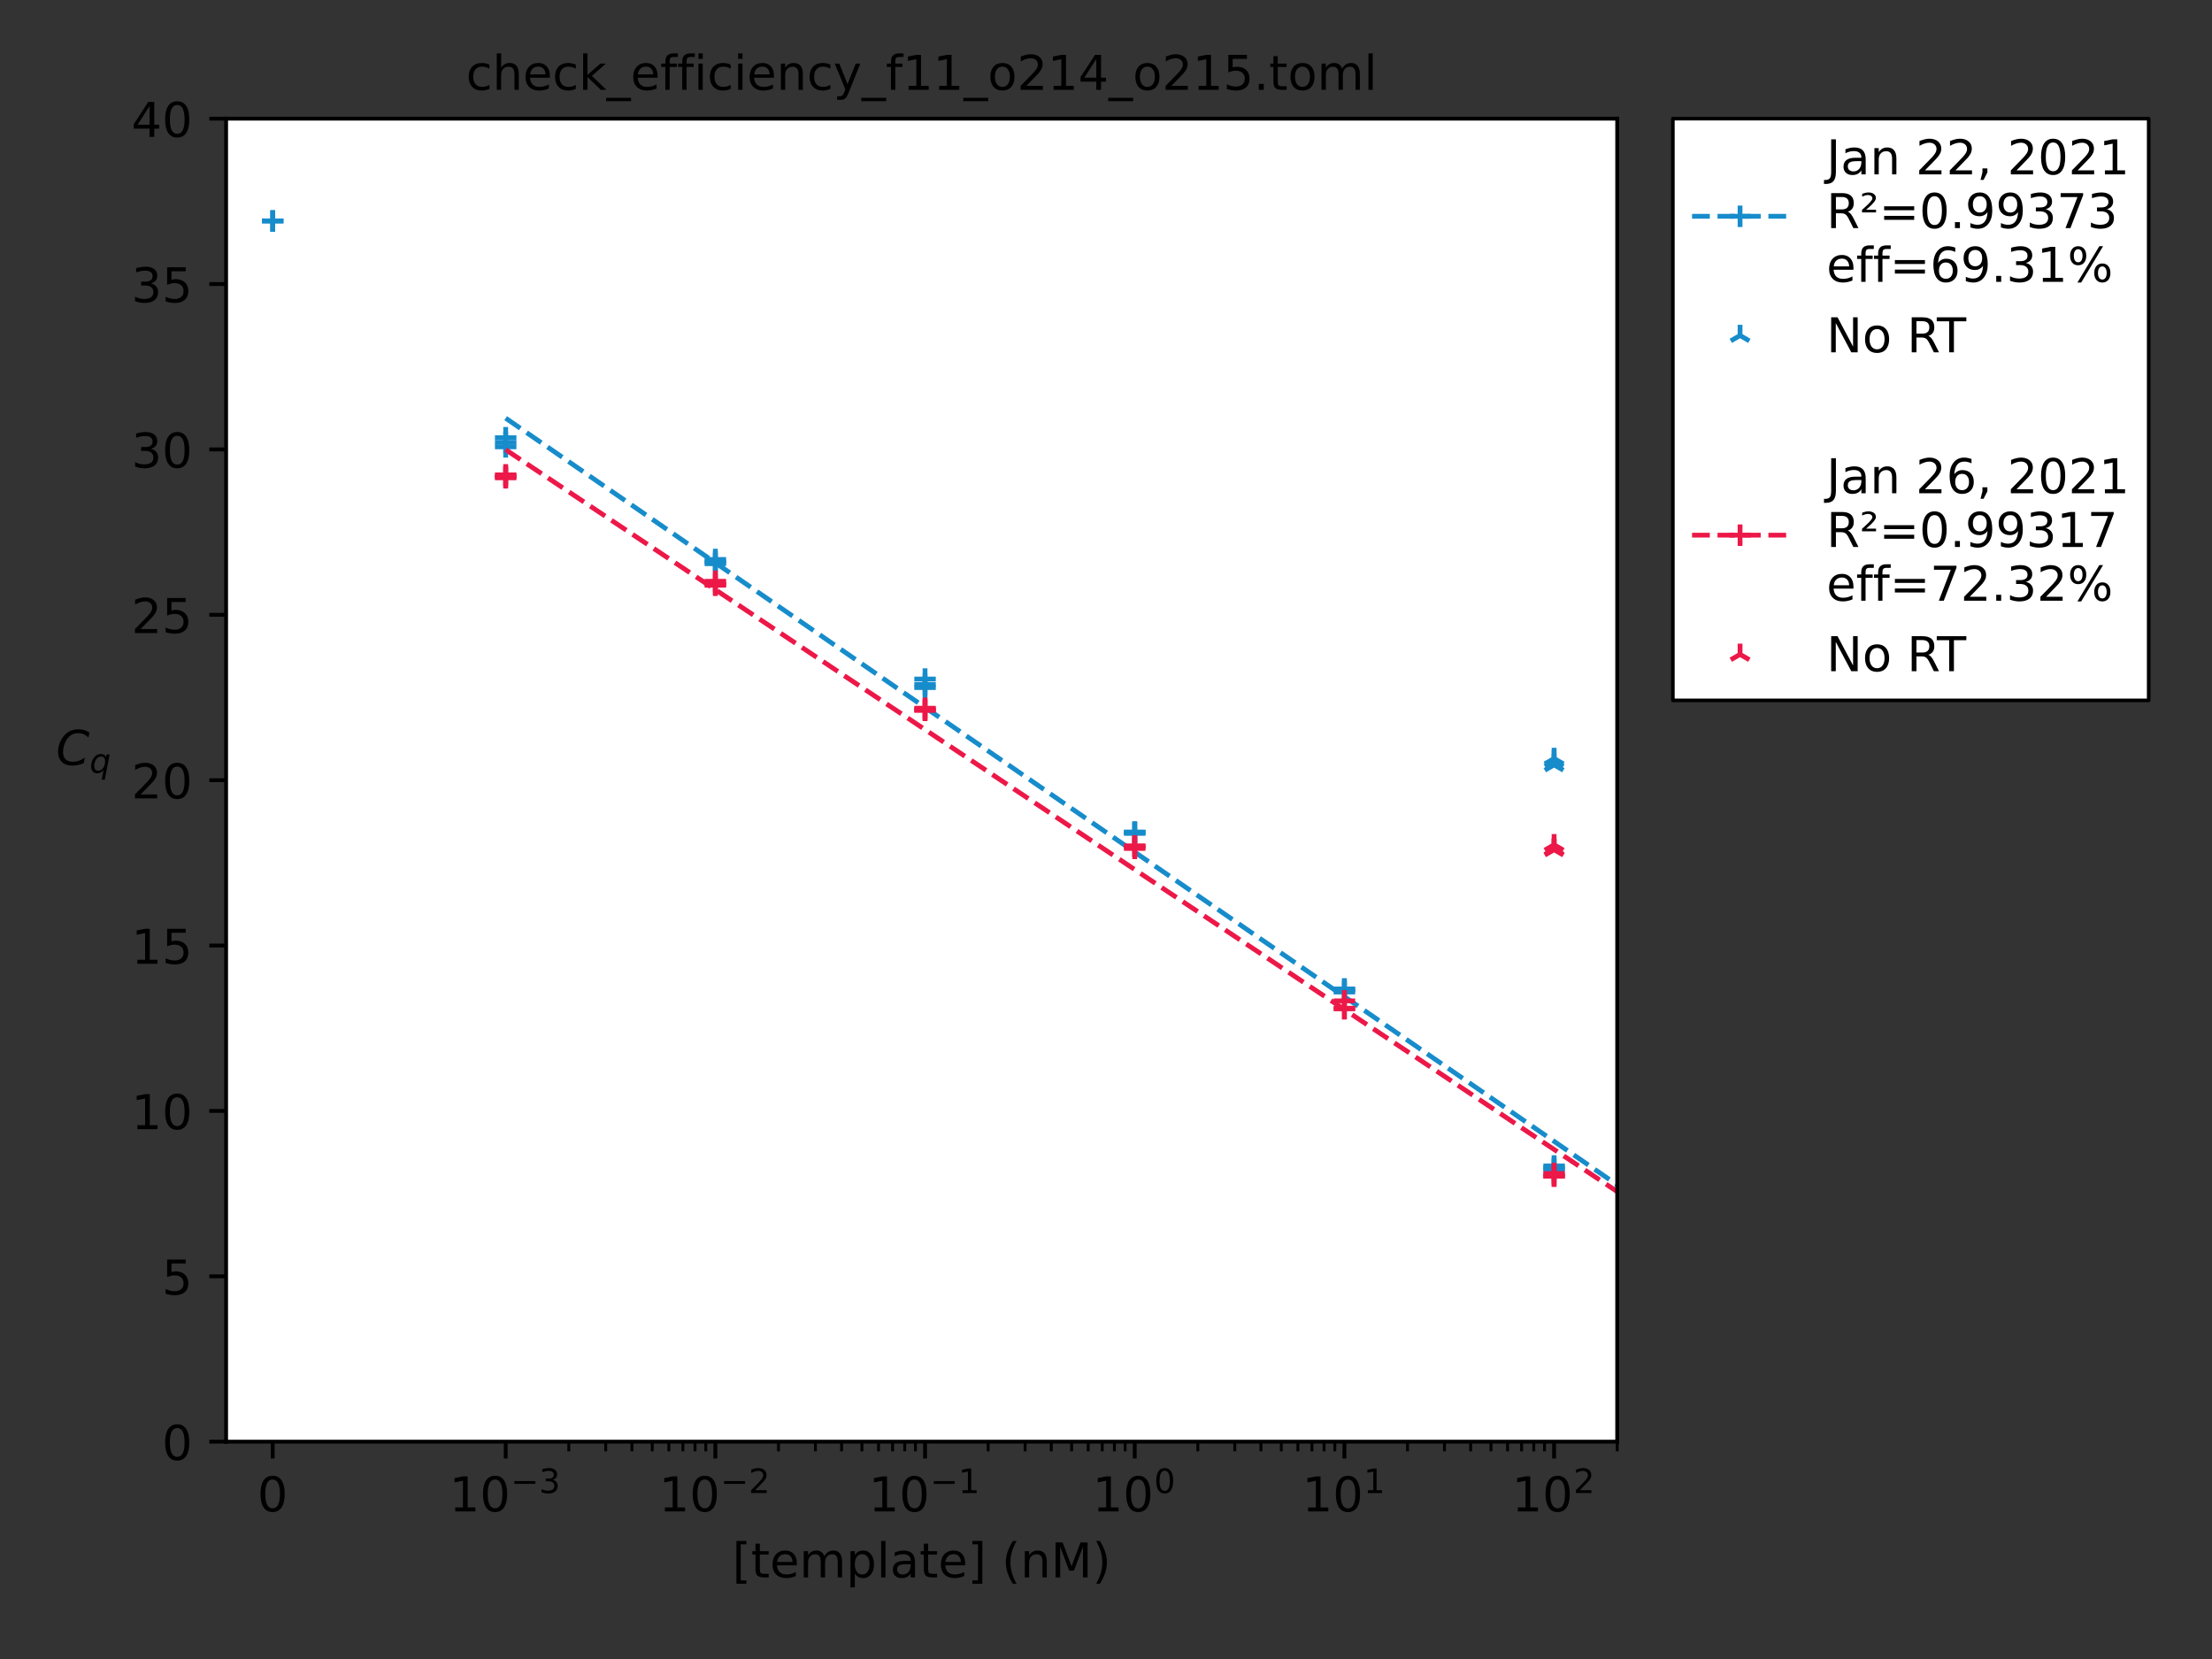 <?xml version="1.0" encoding="utf-8" standalone="no"?>
<!DOCTYPE svg PUBLIC "-//W3C//DTD SVG 1.1//EN"
  "http://www.w3.org/Graphics/SVG/1.1/DTD/svg11.dtd">
<!-- Created with matplotlib (https://matplotlib.org/) -->
<svg height="345.6pt" version="1.1" viewBox="0 0 460.8 345.6" width="460.8pt" xmlns="http://www.w3.org/2000/svg" xmlns:xlink="http://www.w3.org/1999/xlink">
 <rect x="0" y="0" width="460.8" height="345.6" fill="#333333" stroke="none"/>
 <defs>
  <style type="text/css">*{stroke-linecap:butt;stroke-linejoin:round;}</style>
 </defs>
 <g id="figure_1">
  <g id="patch_1">
   <path d="M 0 345.6 
L 460.8 345.6 
L 460.8 0 
L 0 0 
z
" style="fill:none;"/>
  </g>
  <g id="axes_1">
   <g id="patch_2">
    <path d="M 47.102 300.328 
L 336.895 300.328 
L 336.895 24.72 
L 47.102 24.72 
z
" style="fill:#ffffff;"/>
   </g>
   <g id="matplotlib.axis_1">
    <g id="xtick_1">
     <g id="line2d_1">
      <defs>
       <path d="M 0 0 
L 0 3.5 
" id="m8300e26e68" style="stroke:#000000;stroke-width:0.8;"/>
      </defs>
      <g>
       <use style="stroke:#000000;stroke-width:0.8;" x="56.809" xlink:href="#m8300e26e68" y="300.328"/>
      </g>
     </g>
     <g id="text_1">
      <!-- $\mathdefault{0}$ -->
      <g transform="translate(53.609 314.926)scale(0.1 -0.1)">
       <defs>
        <path d="M 31.781 66.406 
Q 24.172 66.406 20.328 58.906 
Q 16.5 51.422 16.5 36.375 
Q 16.5 21.391 20.328 13.891 
Q 24.172 6.391 31.781 6.391 
Q 39.453 6.391 43.281 13.891 
Q 47.125 21.391 47.125 36.375 
Q 47.125 51.422 43.281 58.906 
Q 39.453 66.406 31.781 66.406 
z
M 31.781 74.219 
Q 44.047 74.219 50.516 64.516 
Q 56.984 54.828 56.984 36.375 
Q 56.984 17.969 50.516 8.266 
Q 44.047 -1.422 31.781 -1.422 
Q 19.531 -1.422 13.062 8.266 
Q 6.594 17.969 6.594 36.375 
Q 6.594 54.828 13.062 64.516 
Q 19.531 74.219 31.781 74.219 
z
" id="DejaVuSans-48"/>
       </defs>
       <use transform="translate(0 0.781)" xlink:href="#DejaVuSans-48"/>
      </g>
     </g>
    </g>
    <g id="xtick_2">
     <g id="line2d_2">
      <g>
       <use style="stroke:#000000;stroke-width:0.8;" x="105.343" xlink:href="#m8300e26e68" y="300.328"/>
      </g>
     </g>
     <g id="text_2">
      <!-- $\mathdefault{10^{-3}}$ -->
      <g transform="translate(93.593 314.926)scale(0.1 -0.1)">
       <defs>
        <path d="M 12.406 8.297 
L 28.516 8.297 
L 28.516 63.922 
L 10.984 60.406 
L 10.984 69.391 
L 28.422 72.906 
L 38.281 72.906 
L 38.281 8.297 
L 54.391 8.297 
L 54.391 0 
L 12.406 0 
z
" id="DejaVuSans-49"/>
        <path d="M 10.594 35.5 
L 73.188 35.5 
L 73.188 27.203 
L 10.594 27.203 
z
" id="DejaVuSans-8722"/>
        <path d="M 40.578 39.312 
Q 47.656 37.797 51.625 33 
Q 55.609 28.219 55.609 21.188 
Q 55.609 10.406 48.188 4.484 
Q 40.766 -1.422 27.094 -1.422 
Q 22.516 -1.422 17.656 -0.516 
Q 12.797 0.391 7.625 2.203 
L 7.625 11.719 
Q 11.719 9.328 16.594 8.109 
Q 21.484 6.891 26.812 6.891 
Q 36.078 6.891 40.938 10.547 
Q 45.797 14.203 45.797 21.188 
Q 45.797 27.641 41.281 31.266 
Q 36.766 34.906 28.719 34.906 
L 20.219 34.906 
L 20.219 43.016 
L 29.109 43.016 
Q 36.375 43.016 40.234 45.922 
Q 44.094 48.828 44.094 54.297 
Q 44.094 59.906 40.109 62.906 
Q 36.141 65.922 28.719 65.922 
Q 24.656 65.922 20.016 65.031 
Q 15.375 64.156 9.812 62.312 
L 9.812 71.094 
Q 15.438 72.656 20.344 73.438 
Q 25.25 74.219 29.594 74.219 
Q 40.828 74.219 47.359 69.109 
Q 53.906 64.016 53.906 55.328 
Q 53.906 49.266 50.438 45.094 
Q 46.969 40.922 40.578 39.312 
z
" id="DejaVuSans-51"/>
       </defs>
       <use transform="translate(0 0.766)" xlink:href="#DejaVuSans-49"/>
       <use transform="translate(63.623 0.766)" xlink:href="#DejaVuSans-48"/>
       <use transform="translate(128.203 39.047)scale(0.7)" xlink:href="#DejaVuSans-8722"/>
       <use transform="translate(186.855 39.047)scale(0.7)" xlink:href="#DejaVuSans-51"/>
      </g>
     </g>
    </g>
    <g id="xtick_3">
     <g id="line2d_3">
      <g>
       <use style="stroke:#000000;stroke-width:0.8;" x="149.023" xlink:href="#m8300e26e68" y="300.328"/>
      </g>
     </g>
     <g id="text_3">
      <!-- $\mathdefault{10^{-2}}$ -->
      <g transform="translate(137.273 314.926)scale(0.1 -0.1)">
       <defs>
        <path d="M 19.188 8.297 
L 53.609 8.297 
L 53.609 0 
L 7.328 0 
L 7.328 8.297 
Q 12.938 14.109 22.625 23.891 
Q 32.328 33.688 34.812 36.531 
Q 39.547 41.844 41.422 45.531 
Q 43.312 49.219 43.312 52.781 
Q 43.312 58.594 39.234 62.25 
Q 35.156 65.922 28.609 65.922 
Q 23.969 65.922 18.812 64.312 
Q 13.672 62.703 7.812 59.422 
L 7.812 69.391 
Q 13.766 71.781 18.938 73 
Q 24.125 74.219 28.422 74.219 
Q 39.75 74.219 46.484 68.547 
Q 53.219 62.891 53.219 53.422 
Q 53.219 48.922 51.531 44.891 
Q 49.859 40.875 45.406 35.406 
Q 44.188 33.984 37.641 27.219 
Q 31.109 20.453 19.188 8.297 
z
" id="DejaVuSans-50"/>
       </defs>
       <use transform="translate(0 0.766)" xlink:href="#DejaVuSans-49"/>
       <use transform="translate(63.623 0.766)" xlink:href="#DejaVuSans-48"/>
       <use transform="translate(128.203 39.047)scale(0.7)" xlink:href="#DejaVuSans-8722"/>
       <use transform="translate(186.855 39.047)scale(0.7)" xlink:href="#DejaVuSans-50"/>
      </g>
     </g>
    </g>
    <g id="xtick_4">
     <g id="line2d_4">
      <g>
       <use style="stroke:#000000;stroke-width:0.8;" x="192.704" xlink:href="#m8300e26e68" y="300.328"/>
      </g>
     </g>
     <g id="text_4">
      <!-- $\mathdefault{10^{-1}}$ -->
      <g transform="translate(180.954 314.926)scale(0.1 -0.1)">
       <use transform="translate(0 0.684)" xlink:href="#DejaVuSans-49"/>
       <use transform="translate(63.623 0.684)" xlink:href="#DejaVuSans-48"/>
       <use transform="translate(128.203 38.966)scale(0.7)" xlink:href="#DejaVuSans-8722"/>
       <use transform="translate(186.855 38.966)scale(0.7)" xlink:href="#DejaVuSans-49"/>
      </g>
     </g>
    </g>
    <g id="xtick_5">
     <g id="line2d_5">
      <g>
       <use style="stroke:#000000;stroke-width:0.8;" x="236.385" xlink:href="#m8300e26e68" y="300.328"/>
      </g>
     </g>
     <g id="text_5">
      <!-- $\mathdefault{10^{0}}$ -->
      <g transform="translate(227.585 314.926)scale(0.1 -0.1)">
       <use transform="translate(0 0.766)" xlink:href="#DejaVuSans-49"/>
       <use transform="translate(63.623 0.766)" xlink:href="#DejaVuSans-48"/>
       <use transform="translate(128.203 39.047)scale(0.7)" xlink:href="#DejaVuSans-48"/>
      </g>
     </g>
    </g>
    <g id="xtick_6">
     <g id="line2d_6">
      <g>
       <use style="stroke:#000000;stroke-width:0.8;" x="280.065" xlink:href="#m8300e26e68" y="300.328"/>
      </g>
     </g>
     <g id="text_6">
      <!-- $\mathdefault{10^{1}}$ -->
      <g transform="translate(271.265 314.926)scale(0.1 -0.1)">
       <use transform="translate(0 0.684)" xlink:href="#DejaVuSans-49"/>
       <use transform="translate(63.623 0.684)" xlink:href="#DejaVuSans-48"/>
       <use transform="translate(128.203 38.966)scale(0.7)" xlink:href="#DejaVuSans-49"/>
      </g>
     </g>
    </g>
    <g id="xtick_7">
     <g id="line2d_7">
      <g>
       <use style="stroke:#000000;stroke-width:0.8;" x="323.746" xlink:href="#m8300e26e68" y="300.328"/>
      </g>
     </g>
     <g id="text_7">
      <!-- $\mathdefault{10^{2}}$ -->
      <g transform="translate(314.946 314.926)scale(0.1 -0.1)">
       <use transform="translate(0 0.766)" xlink:href="#DejaVuSans-49"/>
       <use transform="translate(63.623 0.766)" xlink:href="#DejaVuSans-48"/>
       <use transform="translate(128.203 39.047)scale(0.7)" xlink:href="#DejaVuSans-50"/>
      </g>
     </g>
    </g>
    <g id="xtick_8">
     <g id="line2d_8">
      <defs>
       <path d="M 0 0 
L 0 2 
" id="m80fd3b7c0c" style="stroke:#000000;stroke-width:0.6;"/>
      </defs>
      <g>
       <use style="stroke:#000000;stroke-width:0.6;" x="118.492" xlink:href="#m80fd3b7c0c" y="300.328"/>
      </g>
     </g>
    </g>
    <g id="xtick_9">
     <g id="line2d_9">
      <g>
       <use style="stroke:#000000;stroke-width:0.6;" x="126.184" xlink:href="#m80fd3b7c0c" y="300.328"/>
      </g>
     </g>
    </g>
    <g id="xtick_10">
     <g id="line2d_10">
      <g>
       <use style="stroke:#000000;stroke-width:0.6;" x="131.641" xlink:href="#m80fd3b7c0c" y="300.328"/>
      </g>
     </g>
    </g>
    <g id="xtick_11">
     <g id="line2d_11">
      <g>
       <use style="stroke:#000000;stroke-width:0.6;" x="135.874" xlink:href="#m80fd3b7c0c" y="300.328"/>
      </g>
     </g>
    </g>
    <g id="xtick_12">
     <g id="line2d_12">
      <g>
       <use style="stroke:#000000;stroke-width:0.6;" x="139.333" xlink:href="#m80fd3b7c0c" y="300.328"/>
      </g>
     </g>
    </g>
    <g id="xtick_13">
     <g id="line2d_13">
      <g>
       <use style="stroke:#000000;stroke-width:0.6;" x="142.257" xlink:href="#m80fd3b7c0c" y="300.328"/>
      </g>
     </g>
    </g>
    <g id="xtick_14">
     <g id="line2d_14">
      <g>
       <use style="stroke:#000000;stroke-width:0.6;" x="144.79" xlink:href="#m80fd3b7c0c" y="300.328"/>
      </g>
     </g>
    </g>
    <g id="xtick_15">
     <g id="line2d_15">
      <g>
       <use style="stroke:#000000;stroke-width:0.6;" x="147.025" xlink:href="#m80fd3b7c0c" y="300.328"/>
      </g>
     </g>
    </g>
    <g id="xtick_16">
     <g id="line2d_16">
      <g>
       <use style="stroke:#000000;stroke-width:0.6;" x="162.172" xlink:href="#m80fd3b7c0c" y="300.328"/>
      </g>
     </g>
    </g>
    <g id="xtick_17">
     <g id="line2d_17">
      <g>
       <use style="stroke:#000000;stroke-width:0.6;" x="169.864" xlink:href="#m80fd3b7c0c" y="300.328"/>
      </g>
     </g>
    </g>
    <g id="xtick_18">
     <g id="line2d_18">
      <g>
       <use style="stroke:#000000;stroke-width:0.6;" x="175.322" xlink:href="#m80fd3b7c0c" y="300.328"/>
      </g>
     </g>
    </g>
    <g id="xtick_19">
     <g id="line2d_19">
      <g>
       <use style="stroke:#000000;stroke-width:0.6;" x="179.555" xlink:href="#m80fd3b7c0c" y="300.328"/>
      </g>
     </g>
    </g>
    <g id="xtick_20">
     <g id="line2d_20">
      <g>
       <use style="stroke:#000000;stroke-width:0.6;" x="183.013" xlink:href="#m80fd3b7c0c" y="300.328"/>
      </g>
     </g>
    </g>
    <g id="xtick_21">
     <g id="line2d_21">
      <g>
       <use style="stroke:#000000;stroke-width:0.6;" x="185.938" xlink:href="#m80fd3b7c0c" y="300.328"/>
      </g>
     </g>
    </g>
    <g id="xtick_22">
     <g id="line2d_22">
      <g>
       <use style="stroke:#000000;stroke-width:0.6;" x="188.471" xlink:href="#m80fd3b7c0c" y="300.328"/>
      </g>
     </g>
    </g>
    <g id="xtick_23">
     <g id="line2d_23">
      <g>
       <use style="stroke:#000000;stroke-width:0.6;" x="190.705" xlink:href="#m80fd3b7c0c" y="300.328"/>
      </g>
     </g>
    </g>
    <g id="xtick_24">
     <g id="line2d_24">
      <g>
       <use style="stroke:#000000;stroke-width:0.6;" x="205.853" xlink:href="#m80fd3b7c0c" y="300.328"/>
      </g>
     </g>
    </g>
    <g id="xtick_25">
     <g id="line2d_25">
      <g>
       <use style="stroke:#000000;stroke-width:0.6;" x="213.545" xlink:href="#m80fd3b7c0c" y="300.328"/>
      </g>
     </g>
    </g>
    <g id="xtick_26">
     <g id="line2d_26">
      <g>
       <use style="stroke:#000000;stroke-width:0.6;" x="219.002" xlink:href="#m80fd3b7c0c" y="300.328"/>
      </g>
     </g>
    </g>
    <g id="xtick_27">
     <g id="line2d_27">
      <g>
       <use style="stroke:#000000;stroke-width:0.6;" x="223.235" xlink:href="#m80fd3b7c0c" y="300.328"/>
      </g>
     </g>
    </g>
    <g id="xtick_28">
     <g id="line2d_28">
      <g>
       <use style="stroke:#000000;stroke-width:0.6;" x="226.694" xlink:href="#m80fd3b7c0c" y="300.328"/>
      </g>
     </g>
    </g>
    <g id="xtick_29">
     <g id="line2d_29">
      <g>
       <use style="stroke:#000000;stroke-width:0.6;" x="229.618" xlink:href="#m80fd3b7c0c" y="300.328"/>
      </g>
     </g>
    </g>
    <g id="xtick_30">
     <g id="line2d_30">
      <g>
       <use style="stroke:#000000;stroke-width:0.6;" x="232.152" xlink:href="#m80fd3b7c0c" y="300.328"/>
      </g>
     </g>
    </g>
    <g id="xtick_31">
     <g id="line2d_31">
      <g>
       <use style="stroke:#000000;stroke-width:0.6;" x="234.386" xlink:href="#m80fd3b7c0c" y="300.328"/>
      </g>
     </g>
    </g>
    <g id="xtick_32">
     <g id="line2d_32">
      <g>
       <use style="stroke:#000000;stroke-width:0.6;" x="249.534" xlink:href="#m80fd3b7c0c" y="300.328"/>
      </g>
     </g>
    </g>
    <g id="xtick_33">
     <g id="line2d_33">
      <g>
       <use style="stroke:#000000;stroke-width:0.6;" x="257.226" xlink:href="#m80fd3b7c0c" y="300.328"/>
      </g>
     </g>
    </g>
    <g id="xtick_34">
     <g id="line2d_34">
      <g>
       <use style="stroke:#000000;stroke-width:0.6;" x="262.683" xlink:href="#m80fd3b7c0c" y="300.328"/>
      </g>
     </g>
    </g>
    <g id="xtick_35">
     <g id="line2d_35">
      <g>
       <use style="stroke:#000000;stroke-width:0.6;" x="266.916" xlink:href="#m80fd3b7c0c" y="300.328"/>
      </g>
     </g>
    </g>
    <g id="xtick_36">
     <g id="line2d_36">
      <g>
       <use style="stroke:#000000;stroke-width:0.6;" x="270.375" xlink:href="#m80fd3b7c0c" y="300.328"/>
      </g>
     </g>
    </g>
    <g id="xtick_37">
     <g id="line2d_37">
      <g>
       <use style="stroke:#000000;stroke-width:0.6;" x="273.299" xlink:href="#m80fd3b7c0c" y="300.328"/>
      </g>
     </g>
    </g>
    <g id="xtick_38">
     <g id="line2d_38">
      <g>
       <use style="stroke:#000000;stroke-width:0.6;" x="275.832" xlink:href="#m80fd3b7c0c" y="300.328"/>
      </g>
     </g>
    </g>
    <g id="xtick_39">
     <g id="line2d_39">
      <g>
       <use style="stroke:#000000;stroke-width:0.6;" x="278.067" xlink:href="#m80fd3b7c0c" y="300.328"/>
      </g>
     </g>
    </g>
    <g id="xtick_40">
     <g id="line2d_40">
      <g>
       <use style="stroke:#000000;stroke-width:0.6;" x="293.215" xlink:href="#m80fd3b7c0c" y="300.328"/>
      </g>
     </g>
    </g>
    <g id="xtick_41">
     <g id="line2d_41">
      <g>
       <use style="stroke:#000000;stroke-width:0.6;" x="300.906" xlink:href="#m80fd3b7c0c" y="300.328"/>
      </g>
     </g>
    </g>
    <g id="xtick_42">
     <g id="line2d_42">
      <g>
       <use style="stroke:#000000;stroke-width:0.6;" x="306.364" xlink:href="#m80fd3b7c0c" y="300.328"/>
      </g>
     </g>
    </g>
    <g id="xtick_43">
     <g id="line2d_43">
      <g>
       <use style="stroke:#000000;stroke-width:0.6;" x="310.597" xlink:href="#m80fd3b7c0c" y="300.328"/>
      </g>
     </g>
    </g>
    <g id="xtick_44">
     <g id="line2d_44">
      <g>
       <use style="stroke:#000000;stroke-width:0.6;" x="314.055" xlink:href="#m80fd3b7c0c" y="300.328"/>
      </g>
     </g>
    </g>
    <g id="xtick_45">
     <g id="line2d_45">
      <g>
       <use style="stroke:#000000;stroke-width:0.6;" x="316.98" xlink:href="#m80fd3b7c0c" y="300.328"/>
      </g>
     </g>
    </g>
    <g id="xtick_46">
     <g id="line2d_46">
      <g>
       <use style="stroke:#000000;stroke-width:0.6;" x="319.513" xlink:href="#m80fd3b7c0c" y="300.328"/>
      </g>
     </g>
    </g>
    <g id="xtick_47">
     <g id="line2d_47">
      <g>
       <use style="stroke:#000000;stroke-width:0.6;" x="321.747" xlink:href="#m80fd3b7c0c" y="300.328"/>
      </g>
     </g>
    </g>
    <g id="xtick_48">
     <g id="line2d_48">
      <g>
       <use style="stroke:#000000;stroke-width:0.6;" x="336.895" xlink:href="#m80fd3b7c0c" y="300.328"/>
      </g>
     </g>
    </g>
    <g id="text_8">
     <!-- [template] (nM) -->
     <g transform="translate(152.552 328.605)scale(0.1 -0.1)">
      <defs>
       <path d="M 8.594 75.984 
L 29.297 75.984 
L 29.297 69 
L 17.578 69 
L 17.578 -6.203 
L 29.297 -6.203 
L 29.297 -13.188 
L 8.594 -13.188 
z
" id="DejaVuSans-91"/>
       <path d="M 18.312 70.219 
L 18.312 54.688 
L 36.812 54.688 
L 36.812 47.703 
L 18.312 47.703 
L 18.312 18.016 
Q 18.312 11.328 20.141 9.422 
Q 21.969 7.516 27.594 7.516 
L 36.812 7.516 
L 36.812 0 
L 27.594 0 
Q 17.188 0 13.234 3.875 
Q 9.281 7.766 9.281 18.016 
L 9.281 47.703 
L 2.688 47.703 
L 2.688 54.688 
L 9.281 54.688 
L 9.281 70.219 
z
" id="DejaVuSans-116"/>
       <path d="M 56.203 29.594 
L 56.203 25.203 
L 14.891 25.203 
Q 15.484 15.922 20.484 11.062 
Q 25.484 6.203 34.422 6.203 
Q 39.594 6.203 44.453 7.469 
Q 49.312 8.734 54.109 11.281 
L 54.109 2.781 
Q 49.266 0.734 44.188 -0.344 
Q 39.109 -1.422 33.891 -1.422 
Q 20.797 -1.422 13.156 6.188 
Q 5.516 13.812 5.516 26.812 
Q 5.516 40.234 12.766 48.109 
Q 20.016 56 32.328 56 
Q 43.359 56 49.781 48.891 
Q 56.203 41.797 56.203 29.594 
z
M 47.219 32.234 
Q 47.125 39.594 43.094 43.984 
Q 39.062 48.391 32.422 48.391 
Q 24.906 48.391 20.391 44.141 
Q 15.875 39.891 15.188 32.172 
z
" id="DejaVuSans-101"/>
       <path d="M 52 44.188 
Q 55.375 50.25 60.062 53.125 
Q 64.75 56 71.094 56 
Q 79.641 56 84.281 50.016 
Q 88.922 44.047 88.922 33.016 
L 88.922 0 
L 79.891 0 
L 79.891 32.719 
Q 79.891 40.578 77.094 44.375 
Q 74.312 48.188 68.609 48.188 
Q 61.625 48.188 57.562 43.547 
Q 53.516 38.922 53.516 30.906 
L 53.516 0 
L 44.484 0 
L 44.484 32.719 
Q 44.484 40.625 41.703 44.406 
Q 38.922 48.188 33.109 48.188 
Q 26.219 48.188 22.156 43.531 
Q 18.109 38.875 18.109 30.906 
L 18.109 0 
L 9.078 0 
L 9.078 54.688 
L 18.109 54.688 
L 18.109 46.188 
Q 21.188 51.219 25.484 53.609 
Q 29.781 56 35.688 56 
Q 41.656 56 45.828 52.969 
Q 50 49.953 52 44.188 
z
" id="DejaVuSans-109"/>
       <path d="M 18.109 8.203 
L 18.109 -20.797 
L 9.078 -20.797 
L 9.078 54.688 
L 18.109 54.688 
L 18.109 46.391 
Q 20.953 51.266 25.266 53.625 
Q 29.594 56 35.594 56 
Q 45.562 56 51.781 48.094 
Q 58.016 40.188 58.016 27.297 
Q 58.016 14.406 51.781 6.484 
Q 45.562 -1.422 35.594 -1.422 
Q 29.594 -1.422 25.266 0.953 
Q 20.953 3.328 18.109 8.203 
z
M 48.688 27.297 
Q 48.688 37.203 44.609 42.844 
Q 40.531 48.484 33.406 48.484 
Q 26.266 48.484 22.188 42.844 
Q 18.109 37.203 18.109 27.297 
Q 18.109 17.391 22.188 11.75 
Q 26.266 6.109 33.406 6.109 
Q 40.531 6.109 44.609 11.75 
Q 48.688 17.391 48.688 27.297 
z
" id="DejaVuSans-112"/>
       <path d="M 9.422 75.984 
L 18.406 75.984 
L 18.406 0 
L 9.422 0 
z
" id="DejaVuSans-108"/>
       <path d="M 34.281 27.484 
Q 23.391 27.484 19.188 25 
Q 14.984 22.516 14.984 16.5 
Q 14.984 11.719 18.141 8.906 
Q 21.297 6.109 26.703 6.109 
Q 34.188 6.109 38.703 11.406 
Q 43.219 16.703 43.219 25.484 
L 43.219 27.484 
z
M 52.203 31.203 
L 52.203 0 
L 43.219 0 
L 43.219 8.297 
Q 40.141 3.328 35.547 0.953 
Q 30.953 -1.422 24.312 -1.422 
Q 15.922 -1.422 10.953 3.297 
Q 6 8.016 6 15.922 
Q 6 25.141 12.172 29.828 
Q 18.359 34.516 30.609 34.516 
L 43.219 34.516 
L 43.219 35.406 
Q 43.219 41.609 39.141 45 
Q 35.062 48.391 27.688 48.391 
Q 23 48.391 18.547 47.266 
Q 14.109 46.141 10.016 43.891 
L 10.016 52.203 
Q 14.938 54.109 19.578 55.047 
Q 24.219 56 28.609 56 
Q 40.484 56 46.344 49.844 
Q 52.203 43.703 52.203 31.203 
z
" id="DejaVuSans-97"/>
       <path d="M 30.422 75.984 
L 30.422 -13.188 
L 9.719 -13.188 
L 9.719 -6.203 
L 21.391 -6.203 
L 21.391 69 
L 9.719 69 
L 9.719 75.984 
z
" id="DejaVuSans-93"/>
       <path id="DejaVuSans-32"/>
       <path d="M 31 75.875 
Q 24.469 64.656 21.281 53.656 
Q 18.109 42.672 18.109 31.391 
Q 18.109 20.125 21.312 9.062 
Q 24.516 -2 31 -13.188 
L 23.188 -13.188 
Q 15.875 -1.703 12.234 9.375 
Q 8.594 20.453 8.594 31.391 
Q 8.594 42.281 12.203 53.312 
Q 15.828 64.359 23.188 75.875 
z
" id="DejaVuSans-40"/>
       <path d="M 54.891 33.016 
L 54.891 0 
L 45.906 0 
L 45.906 32.719 
Q 45.906 40.484 42.875 44.328 
Q 39.844 48.188 33.797 48.188 
Q 26.516 48.188 22.312 43.547 
Q 18.109 38.922 18.109 30.906 
L 18.109 0 
L 9.078 0 
L 9.078 54.688 
L 18.109 54.688 
L 18.109 46.188 
Q 21.344 51.125 25.703 53.562 
Q 30.078 56 35.797 56 
Q 45.219 56 50.047 50.172 
Q 54.891 44.344 54.891 33.016 
z
" id="DejaVuSans-110"/>
       <path d="M 9.812 72.906 
L 24.516 72.906 
L 43.109 23.297 
L 61.812 72.906 
L 76.516 72.906 
L 76.516 0 
L 66.891 0 
L 66.891 64.016 
L 48.094 14.016 
L 38.188 14.016 
L 19.391 64.016 
L 19.391 0 
L 9.812 0 
z
" id="DejaVuSans-77"/>
       <path d="M 8.016 75.875 
L 15.828 75.875 
Q 23.141 64.359 26.781 53.312 
Q 30.422 42.281 30.422 31.391 
Q 30.422 20.453 26.781 9.375 
Q 23.141 -1.703 15.828 -13.188 
L 8.016 -13.188 
Q 14.5 -2 17.703 9.062 
Q 20.906 20.125 20.906 31.391 
Q 20.906 42.672 17.703 53.656 
Q 14.5 64.656 8.016 75.875 
z
" id="DejaVuSans-41"/>
      </defs>
      <use xlink:href="#DejaVuSans-91"/>
      <use x="39.014" xlink:href="#DejaVuSans-116"/>
      <use x="78.223" xlink:href="#DejaVuSans-101"/>
      <use x="139.746" xlink:href="#DejaVuSans-109"/>
      <use x="237.158" xlink:href="#DejaVuSans-112"/>
      <use x="300.635" xlink:href="#DejaVuSans-108"/>
      <use x="328.418" xlink:href="#DejaVuSans-97"/>
      <use x="389.697" xlink:href="#DejaVuSans-116"/>
      <use x="428.906" xlink:href="#DejaVuSans-101"/>
      <use x="490.43" xlink:href="#DejaVuSans-93"/>
      <use x="529.443" xlink:href="#DejaVuSans-32"/>
      <use x="561.23" xlink:href="#DejaVuSans-40"/>
      <use x="600.244" xlink:href="#DejaVuSans-110"/>
      <use x="663.623" xlink:href="#DejaVuSans-77"/>
      <use x="749.902" xlink:href="#DejaVuSans-41"/>
     </g>
    </g>
   </g>
   <g id="matplotlib.axis_2">
    <g id="ytick_1">
     <g id="line2d_49">
      <defs>
       <path d="M 0 0 
L -3.5 0 
" id="m6437e9577d" style="stroke:#000000;stroke-width:0.8;"/>
      </defs>
      <g>
       <use style="stroke:#000000;stroke-width:0.8;" x="47.102" xlink:href="#m6437e9577d" y="300.328"/>
      </g>
     </g>
     <g id="text_9">
      <!-- 0 -->
      <g transform="translate(33.739 304.127)scale(0.1 -0.1)">
       <use xlink:href="#DejaVuSans-48"/>
      </g>
     </g>
    </g>
    <g id="ytick_2">
     <g id="line2d_50">
      <g>
       <use style="stroke:#000000;stroke-width:0.8;" x="47.102" xlink:href="#m6437e9577d" y="265.877"/>
      </g>
     </g>
     <g id="text_10">
      <!-- 5 -->
      <g transform="translate(33.739 269.676)scale(0.1 -0.1)">
       <defs>
        <path d="M 10.797 72.906 
L 49.516 72.906 
L 49.516 64.594 
L 19.828 64.594 
L 19.828 46.734 
Q 21.969 47.469 24.109 47.828 
Q 26.266 48.188 28.422 48.188 
Q 40.625 48.188 47.75 41.5 
Q 54.891 34.812 54.891 23.391 
Q 54.891 11.625 47.562 5.094 
Q 40.234 -1.422 26.906 -1.422 
Q 22.312 -1.422 17.547 -0.641 
Q 12.797 0.141 7.719 1.703 
L 7.719 11.625 
Q 12.109 9.234 16.797 8.062 
Q 21.484 6.891 26.703 6.891 
Q 35.156 6.891 40.078 11.328 
Q 45.016 15.766 45.016 23.391 
Q 45.016 31 40.078 35.438 
Q 35.156 39.891 26.703 39.891 
Q 22.75 39.891 18.812 39.016 
Q 14.891 38.141 10.797 36.281 
z
" id="DejaVuSans-53"/>
       </defs>
       <use xlink:href="#DejaVuSans-53"/>
      </g>
     </g>
    </g>
    <g id="ytick_3">
     <g id="line2d_51">
      <g>
       <use style="stroke:#000000;stroke-width:0.8;" x="47.102" xlink:href="#m6437e9577d" y="231.426"/>
      </g>
     </g>
     <g id="text_11">
      <!-- 10 -->
      <g transform="translate(27.377 235.225)scale(0.1 -0.1)">
       <use xlink:href="#DejaVuSans-49"/>
       <use x="63.623" xlink:href="#DejaVuSans-48"/>
      </g>
     </g>
    </g>
    <g id="ytick_4">
     <g id="line2d_52">
      <g>
       <use style="stroke:#000000;stroke-width:0.8;" x="47.102" xlink:href="#m6437e9577d" y="196.975"/>
      </g>
     </g>
     <g id="text_12">
      <!-- 15 -->
      <g transform="translate(27.377 200.774)scale(0.1 -0.1)">
       <use xlink:href="#DejaVuSans-49"/>
       <use x="63.623" xlink:href="#DejaVuSans-53"/>
      </g>
     </g>
    </g>
    <g id="ytick_5">
     <g id="line2d_53">
      <g>
       <use style="stroke:#000000;stroke-width:0.8;" x="47.102" xlink:href="#m6437e9577d" y="162.524"/>
      </g>
     </g>
     <g id="text_13">
      <!-- 20 -->
      <g transform="translate(27.377 166.323)scale(0.1 -0.1)">
       <use xlink:href="#DejaVuSans-50"/>
       <use x="63.623" xlink:href="#DejaVuSans-48"/>
      </g>
     </g>
    </g>
    <g id="ytick_6">
     <g id="line2d_54">
      <g>
       <use style="stroke:#000000;stroke-width:0.8;" x="47.102" xlink:href="#m6437e9577d" y="128.073"/>
      </g>
     </g>
     <g id="text_14">
      <!-- 25 -->
      <g transform="translate(27.377 131.872)scale(0.1 -0.1)">
       <use xlink:href="#DejaVuSans-50"/>
       <use x="63.623" xlink:href="#DejaVuSans-53"/>
      </g>
     </g>
    </g>
    <g id="ytick_7">
     <g id="line2d_55">
      <g>
       <use style="stroke:#000000;stroke-width:0.8;" x="47.102" xlink:href="#m6437e9577d" y="93.622"/>
      </g>
     </g>
     <g id="text_15">
      <!-- 30 -->
      <g transform="translate(27.377 97.421)scale(0.1 -0.1)">
       <use xlink:href="#DejaVuSans-51"/>
       <use x="63.623" xlink:href="#DejaVuSans-48"/>
      </g>
     </g>
    </g>
    <g id="ytick_8">
     <g id="line2d_56">
      <g>
       <use style="stroke:#000000;stroke-width:0.8;" x="47.102" xlink:href="#m6437e9577d" y="59.171"/>
      </g>
     </g>
     <g id="text_16">
      <!-- 35 -->
      <g transform="translate(27.377 62.97)scale(0.1 -0.1)">
       <use xlink:href="#DejaVuSans-51"/>
       <use x="63.623" xlink:href="#DejaVuSans-53"/>
      </g>
     </g>
    </g>
    <g id="ytick_9">
     <g id="line2d_57">
      <g>
       <use style="stroke:#000000;stroke-width:0.8;" x="47.102" xlink:href="#m6437e9577d" y="24.72"/>
      </g>
     </g>
     <g id="text_17">
      <!-- 40 -->
      <g transform="translate(27.377 28.519)scale(0.1 -0.1)">
       <defs>
        <path d="M 37.797 64.312 
L 12.891 25.391 
L 37.797 25.391 
z
M 35.203 72.906 
L 47.609 72.906 
L 47.609 25.391 
L 58.016 25.391 
L 58.016 17.188 
L 47.609 17.188 
L 47.609 0 
L 37.797 0 
L 37.797 17.188 
L 4.891 17.188 
L 4.891 26.703 
z
" id="DejaVuSans-52"/>
       </defs>
       <use xlink:href="#DejaVuSans-52"/>
       <use x="63.623" xlink:href="#DejaVuSans-48"/>
      </g>
     </g>
    </g>
    <g id="text_18">
     <!-- $C_q$ -->
     <g transform="translate(11.677 159.424)scale(0.1 -0.1)">
      <defs>
       <path d="M 69.484 67.281 
L 67.484 56.891 
Q 62.797 61.625 57.547 63.922 
Q 52.297 66.219 46.188 66.219 
Q 37.844 66.219 31.516 62.203 
Q 25.203 58.203 20.609 50 
Q 17.672 44.734 16.125 38.844 
Q 14.594 32.953 14.594 27 
Q 14.594 17.047 19.75 11.812 
Q 24.906 6.594 34.719 6.594 
Q 41.5 6.594 47.75 8.766 
Q 54 10.938 59.906 15.281 
L 57.625 3.609 
Q 51.812 1.125 45.875 -0.141 
Q 39.938 -1.422 33.984 -1.422 
Q 19.969 -1.422 12.078 6.188 
Q 4.203 13.812 4.203 27.391 
Q 4.203 36.078 7.203 44.469 
Q 10.203 52.875 15.828 59.812 
Q 21.781 67.188 29.422 70.703 
Q 37.062 74.219 47.219 74.219 
Q 53.469 74.219 59.062 72.484 
Q 64.656 70.75 69.484 67.281 
z
" id="DejaVuSans-Oblique-67"/>
       <path d="M 41.703 8.203 
Q 38.094 3.469 33.172 1.016 
Q 28.266 -1.422 22.312 -1.422 
Q 14.016 -1.422 9.297 4.172 
Q 4.594 9.766 4.594 19.578 
Q 4.594 27.484 7.5 34.859 
Q 10.406 42.234 15.828 48.094 
Q 19.344 51.906 23.906 53.953 
Q 28.469 56 33.5 56 
Q 39.547 56 43.453 53.609 
Q 47.359 51.219 49.125 46.391 
L 50.688 54.594 
L 59.719 54.594 
L 45.125 -20.609 
L 36.078 -20.609 
z
M 13.922 20.906 
Q 13.922 13.672 16.938 9.891 
Q 19.969 6.109 25.688 6.109 
Q 34.188 6.109 40.188 14.234 
Q 46.188 22.359 46.188 33.984 
Q 46.188 41.016 43.078 44.75 
Q 39.984 48.484 34.188 48.484 
Q 29.938 48.484 26.312 46.5 
Q 22.703 44.531 20.016 40.719 
Q 17.188 36.719 15.547 31.344 
Q 13.922 25.984 13.922 20.906 
z
" id="DejaVuSans-Oblique-113"/>
      </defs>
      <use transform="translate(0 0.781)" xlink:href="#DejaVuSans-Oblique-67"/>
      <use transform="translate(69.824 -15.625)scale(0.7)" xlink:href="#DejaVuSans-Oblique-113"/>
     </g>
    </g>
   </g>
   <g id="line2d_58">
    <defs>
     <path d="M 0 -2.236 
L 0 0 
L -2.236 -0 
L 0 0 
L -0 2.236 
L 0 0 
L 2.236 0 
L 0 0 
z
" id="m6cbfa7d9bc" style="stroke:#178ccb;stroke-linejoin:bevel;"/>
    </defs>
    <g clip-path="url(#pd4c6bf8787)">
     <use style="fill:#178ccb;stroke:#178ccb;stroke-linejoin:bevel;" x="323.746" xlink:href="#m6cbfa7d9bc" y="243.296"/>
     <use style="fill:#178ccb;stroke:#178ccb;stroke-linejoin:bevel;" x="280.065" xlink:href="#m6cbfa7d9bc" y="206.014"/>
     <use style="fill:#178ccb;stroke:#178ccb;stroke-linejoin:bevel;" x="236.385" xlink:href="#m6cbfa7d9bc" y="173.359"/>
     <use style="fill:#178ccb;stroke:#178ccb;stroke-linejoin:bevel;" x="192.704" xlink:href="#m6cbfa7d9bc" y="141.455"/>
     <use style="fill:#178ccb;stroke:#178ccb;stroke-linejoin:bevel;" x="149.023" xlink:href="#m6cbfa7d9bc" y="117.052"/>
     <use style="fill:#178ccb;stroke:#178ccb;stroke-linejoin:bevel;" x="105.343" xlink:href="#m6cbfa7d9bc" y="91.19"/>
     <use style="fill:#178ccb;stroke:#178ccb;stroke-linejoin:bevel;" x="56.809" xlink:href="#m6cbfa7d9bc" y="46.016"/>
     <use style="fill:#178ccb;stroke:#178ccb;stroke-linejoin:bevel;" x="323.746" xlink:href="#m6cbfa7d9bc" y="242.896"/>
     <use style="fill:#178ccb;stroke:#178ccb;stroke-linejoin:bevel;" x="280.065" xlink:href="#m6cbfa7d9bc" y="206.222"/>
     <use style="fill:#178ccb;stroke:#178ccb;stroke-linejoin:bevel;" x="236.385" xlink:href="#m6cbfa7d9bc" y="173.352"/>
     <use style="fill:#178ccb;stroke:#178ccb;stroke-linejoin:bevel;" x="192.704" xlink:href="#m6cbfa7d9bc" y="142.583"/>
     <use style="fill:#178ccb;stroke:#178ccb;stroke-linejoin:bevel;" x="149.023" xlink:href="#m6cbfa7d9bc" y="116.552"/>
     <use style="fill:#178ccb;stroke:#178ccb;stroke-linejoin:bevel;" x="105.343" xlink:href="#m6cbfa7d9bc" y="92.178"/>
     <use style="fill:#178ccb;stroke:#178ccb;stroke-linejoin:bevel;" x="323.746" xlink:href="#m6cbfa7d9bc" y="243.69"/>
     <use style="fill:#178ccb;stroke:#178ccb;stroke-linejoin:bevel;" x="280.065" xlink:href="#m6cbfa7d9bc" y="206.652"/>
     <use style="fill:#178ccb;stroke:#178ccb;stroke-linejoin:bevel;" x="236.385" xlink:href="#m6cbfa7d9bc" y="173.614"/>
     <use style="fill:#178ccb;stroke:#178ccb;stroke-linejoin:bevel;" x="192.704" xlink:href="#m6cbfa7d9bc" y="143.229"/>
     <use style="fill:#178ccb;stroke:#178ccb;stroke-linejoin:bevel;" x="149.023" xlink:href="#m6cbfa7d9bc" y="117.432"/>
     <use style="fill:#178ccb;stroke:#178ccb;stroke-linejoin:bevel;" x="105.343" xlink:href="#m6cbfa7d9bc" y="93.091"/>
     <use style="fill:#178ccb;stroke:#178ccb;stroke-linejoin:bevel;" x="56.809" xlink:href="#m6cbfa7d9bc" y="46.047"/>
    </g>
   </g>
   <g id="line2d_59">
    <path clip-path="url(#pd4c6bf8787)" d="M 105.343 87.11 
L 110.068 90.37 
L 114.794 93.629 
L 119.519 96.889 
L 124.245 100.149 
L 128.97 103.408 
L 133.696 106.668 
L 138.422 109.928 
L 143.147 113.187 
L 147.873 116.447 
L 152.598 119.707 
L 157.324 122.966 
L 162.049 126.226 
L 166.775 129.485 
L 171.5 132.745 
L 176.226 136.005 
L 180.952 139.264 
L 185.677 142.524 
L 190.403 145.784 
L 195.128 149.043 
L 199.854 152.303 
L 204.579 155.563 
L 209.305 158.822 
L 214.031 162.082 
L 218.756 165.342 
L 223.482 168.601 
L 228.207 171.861 
L 232.933 175.121 
L 237.658 178.38 
L 242.384 181.64 
L 247.109 184.9 
L 251.835 188.159 
L 256.561 191.419 
L 261.286 194.679 
L 266.012 197.938 
L 270.737 201.198 
L 275.463 204.458 
L 280.188 207.717 
L 284.914 210.977 
L 289.64 214.237 
L 294.365 217.496 
L 299.091 220.756 
L 303.816 224.016 
L 308.542 227.275 
L 313.267 230.535 
L 317.993 233.795 
L 322.719 237.054 
L 327.444 240.314 
L 332.17 243.574 
L 336.895 246.833 
" style="fill:none;stroke:#178ccb;stroke-dasharray:3.7,1.6;stroke-dashoffset:0;"/>
   </g>
   <g id="line2d_60">
    <defs>
     <path d="M 0 -2.236 
L 0 0 
L -2.236 -0 
L 0 0 
L -0 2.236 
L 0 0 
L 2.236 0 
L 0 0 
z
" id="m9cf458d9f5" style="stroke:#ec1848;stroke-linejoin:bevel;"/>
    </defs>
    <g clip-path="url(#pd4c6bf8787)">
     <use style="fill:#ec1848;stroke:#ec1848;stroke-linejoin:bevel;" x="323.746" xlink:href="#m9cf458d9f5" y="244.928"/>
     <use style="fill:#ec1848;stroke:#ec1848;stroke-linejoin:bevel;" x="280.065" xlink:href="#m9cf458d9f5" y="210.148"/>
     <use style="fill:#ec1848;stroke:#ec1848;stroke-linejoin:bevel;" x="236.385" xlink:href="#m9cf458d9f5" y="176.738"/>
     <use style="fill:#ec1848;stroke:#ec1848;stroke-linejoin:bevel;" x="192.704" xlink:href="#m9cf458d9f5" y="147.541"/>
     <use style="fill:#ec1848;stroke:#ec1848;stroke-linejoin:bevel;" x="149.023" xlink:href="#m9cf458d9f5" y="121.704"/>
     <use style="fill:#ec1848;stroke:#ec1848;stroke-linejoin:bevel;" x="105.343" xlink:href="#m9cf458d9f5" y="99.264"/>
     <use style="fill:#ec1848;stroke:#ec1848;stroke-linejoin:bevel;" x="323.746" xlink:href="#m9cf458d9f5" y="244.465"/>
     <use style="fill:#ec1848;stroke:#ec1848;stroke-linejoin:bevel;" x="280.065" xlink:href="#m9cf458d9f5" y="208.496"/>
     <use style="fill:#ec1848;stroke:#ec1848;stroke-linejoin:bevel;" x="236.385" xlink:href="#m9cf458d9f5" y="176.204"/>
     <use style="fill:#ec1848;stroke:#ec1848;stroke-linejoin:bevel;" x="192.704" xlink:href="#m9cf458d9f5" y="147.858"/>
     <use style="fill:#ec1848;stroke:#ec1848;stroke-linejoin:bevel;" x="149.023" xlink:href="#m9cf458d9f5" y="121.089"/>
     <use style="fill:#ec1848;stroke:#ec1848;stroke-linejoin:bevel;" x="105.343" xlink:href="#m9cf458d9f5" y="98.921"/>
     <use style="fill:#ec1848;stroke:#ec1848;stroke-linejoin:bevel;" x="323.746" xlink:href="#m9cf458d9f5" y="245.021"/>
     <use style="fill:#ec1848;stroke:#ec1848;stroke-linejoin:bevel;" x="280.065" xlink:href="#m9cf458d9f5" y="210.031"/>
     <use style="fill:#ec1848;stroke:#ec1848;stroke-linejoin:bevel;" x="236.385" xlink:href="#m9cf458d9f5" y="176.383"/>
     <use style="fill:#ec1848;stroke:#ec1848;stroke-linejoin:bevel;" x="192.704" xlink:href="#m9cf458d9f5" y="147.985"/>
     <use style="fill:#ec1848;stroke:#ec1848;stroke-linejoin:bevel;" x="149.023" xlink:href="#m9cf458d9f5" y="121.917"/>
     <use style="fill:#ec1848;stroke:#ec1848;stroke-linejoin:bevel;" x="105.343" xlink:href="#m9cf458d9f5" y="99.536"/>
    </g>
   </g>
   <g id="line2d_61">
    <path clip-path="url(#pd4c6bf8787)" d="M 105.343 93.68 
L 110.068 96.834 
L 114.794 99.988 
L 119.519 103.142 
L 124.245 106.297 
L 128.97 109.451 
L 133.696 112.605 
L 138.422 115.759 
L 143.147 118.913 
L 147.873 122.067 
L 152.598 125.222 
L 157.324 128.376 
L 162.049 131.53 
L 166.775 134.684 
L 171.5 137.838 
L 176.226 140.992 
L 180.952 144.146 
L 185.677 147.301 
L 190.403 150.455 
L 195.128 153.609 
L 199.854 156.763 
L 204.579 159.917 
L 209.305 163.071 
L 214.031 166.225 
L 218.756 169.38 
L 223.482 172.534 
L 228.207 175.688 
L 232.933 178.842 
L 237.658 181.996 
L 242.384 185.15 
L 247.109 188.304 
L 251.835 191.459 
L 256.561 194.613 
L 261.286 197.767 
L 266.012 200.921 
L 270.737 204.075 
L 275.463 207.229 
L 280.188 210.383 
L 284.914 213.538 
L 289.64 216.692 
L 294.365 219.846 
L 299.091 223 
L 303.816 226.154 
L 308.542 229.308 
L 313.267 232.462 
L 317.993 235.617 
L 322.719 238.771 
L 327.444 241.925 
L 332.17 245.079 
L 336.895 248.233 
" style="fill:none;stroke:#ec1848;stroke-dasharray:3.7,1.6;stroke-dashoffset:0;"/>
   </g>
   <g id="line2d_62">
    <defs>
     <path d="M 0 -2.236 
L 0 0 
L -1.936 1.118 
L 0 0 
L 1.936 1.118 
L 0 0 
z
" id="m67d47a9e48" style="stroke:#178ccb;stroke-linejoin:bevel;"/>
    </defs>
    <g clip-path="url(#pd4c6bf8787)">
     <use style="fill:#178ccb;stroke:#178ccb;stroke-linejoin:bevel;" x="323.746" xlink:href="#m67d47a9e48" y="158.517"/>
     <use style="fill:#178ccb;stroke:#178ccb;stroke-linejoin:bevel;" x="323.746" xlink:href="#m67d47a9e48" y="158.007"/>
     <use style="fill:#178ccb;stroke:#178ccb;stroke-linejoin:bevel;" x="323.746" xlink:href="#m67d47a9e48" y="159.339"/>
    </g>
   </g>
   <g id="line2d_63">
    <defs>
     <path d="M 0 -2.236 
L 0 0 
L -1.936 1.118 
L 0 0 
L 1.936 1.118 
L 0 0 
z
" id="md3343d8ac3" style="stroke:#ec1848;stroke-linejoin:bevel;"/>
    </defs>
    <g clip-path="url(#pd4c6bf8787)">
     <use style="fill:#ec1848;stroke:#ec1848;stroke-linejoin:bevel;" x="323.746" xlink:href="#md3343d8ac3" y="176.884"/>
     <use style="fill:#ec1848;stroke:#ec1848;stroke-linejoin:bevel;" x="323.746" xlink:href="#md3343d8ac3" y="175.984"/>
     <use style="fill:#ec1848;stroke:#ec1848;stroke-linejoin:bevel;" x="323.746" xlink:href="#md3343d8ac3" y="177.009"/>
    </g>
   </g>
   <g id="patch_3">
    <path d="M 47.102 300.328 
L 47.102 24.72 
" style="fill:none;stroke:#000000;stroke-linecap:square;stroke-linejoin:miter;stroke-width:0.8;"/>
   </g>
   <g id="patch_4">
    <path d="M 336.895 300.328 
L 336.895 24.72 
" style="fill:none;stroke:#000000;stroke-linecap:square;stroke-linejoin:miter;stroke-width:0.8;"/>
   </g>
   <g id="patch_5">
    <path d="M 47.102 300.328 
L 336.895 300.328 
" style="fill:none;stroke:#000000;stroke-linecap:square;stroke-linejoin:miter;stroke-width:0.8;"/>
   </g>
   <g id="patch_6">
    <path d="M 47.102 24.72 
L 336.895 24.72 
" style="fill:none;stroke:#000000;stroke-linecap:square;stroke-linejoin:miter;stroke-width:0.8;"/>
   </g>
   <g id="text_19">
    <!-- check_efficiency_f11_o214_o215.toml -->
    <g transform="translate(97.084 18.72)scale(0.1 -0.1)">
     <defs>
      <path d="M 48.781 52.594 
L 48.781 44.188 
Q 44.969 46.297 41.141 47.344 
Q 37.312 48.391 33.406 48.391 
Q 24.656 48.391 19.812 42.844 
Q 14.984 37.312 14.984 27.297 
Q 14.984 17.281 19.812 11.734 
Q 24.656 6.203 33.406 6.203 
Q 37.312 6.203 41.141 7.25 
Q 44.969 8.297 48.781 10.406 
L 48.781 2.094 
Q 45.016 0.344 40.984 -0.531 
Q 36.969 -1.422 32.422 -1.422 
Q 20.062 -1.422 12.781 6.344 
Q 5.516 14.109 5.516 27.297 
Q 5.516 40.672 12.859 48.328 
Q 20.219 56 33.016 56 
Q 37.156 56 41.109 55.141 
Q 45.062 54.297 48.781 52.594 
z
" id="DejaVuSans-99"/>
      <path d="M 54.891 33.016 
L 54.891 0 
L 45.906 0 
L 45.906 32.719 
Q 45.906 40.484 42.875 44.328 
Q 39.844 48.188 33.797 48.188 
Q 26.516 48.188 22.312 43.547 
Q 18.109 38.922 18.109 30.906 
L 18.109 0 
L 9.078 0 
L 9.078 75.984 
L 18.109 75.984 
L 18.109 46.188 
Q 21.344 51.125 25.703 53.562 
Q 30.078 56 35.797 56 
Q 45.219 56 50.047 50.172 
Q 54.891 44.344 54.891 33.016 
z
" id="DejaVuSans-104"/>
      <path d="M 9.078 75.984 
L 18.109 75.984 
L 18.109 31.109 
L 44.922 54.688 
L 56.391 54.688 
L 27.391 29.109 
L 57.625 0 
L 45.906 0 
L 18.109 26.703 
L 18.109 0 
L 9.078 0 
z
" id="DejaVuSans-107"/>
      <path d="M 50.984 -16.609 
L 50.984 -23.578 
L -0.984 -23.578 
L -0.984 -16.609 
z
" id="DejaVuSans-95"/>
      <path d="M 37.109 75.984 
L 37.109 68.5 
L 28.516 68.5 
Q 23.688 68.5 21.797 66.547 
Q 19.922 64.594 19.922 59.516 
L 19.922 54.688 
L 34.719 54.688 
L 34.719 47.703 
L 19.922 47.703 
L 19.922 0 
L 10.891 0 
L 10.891 47.703 
L 2.297 47.703 
L 2.297 54.688 
L 10.891 54.688 
L 10.891 58.5 
Q 10.891 67.625 15.141 71.797 
Q 19.391 75.984 28.609 75.984 
z
" id="DejaVuSans-102"/>
      <path d="M 9.422 54.688 
L 18.406 54.688 
L 18.406 0 
L 9.422 0 
z
M 9.422 75.984 
L 18.406 75.984 
L 18.406 64.594 
L 9.422 64.594 
z
" id="DejaVuSans-105"/>
      <path d="M 32.172 -5.078 
Q 28.375 -14.844 24.75 -17.812 
Q 21.141 -20.797 15.094 -20.797 
L 7.906 -20.797 
L 7.906 -13.281 
L 13.188 -13.281 
Q 16.891 -13.281 18.938 -11.516 
Q 21 -9.766 23.484 -3.219 
L 25.094 0.875 
L 2.984 54.688 
L 12.5 54.688 
L 29.594 11.922 
L 46.688 54.688 
L 56.203 54.688 
z
" id="DejaVuSans-121"/>
      <path d="M 30.609 48.391 
Q 23.391 48.391 19.188 42.75 
Q 14.984 37.109 14.984 27.297 
Q 14.984 17.484 19.156 11.844 
Q 23.344 6.203 30.609 6.203 
Q 37.797 6.203 41.984 11.859 
Q 46.188 17.531 46.188 27.297 
Q 46.188 37.016 41.984 42.703 
Q 37.797 48.391 30.609 48.391 
z
M 30.609 56 
Q 42.328 56 49.016 48.375 
Q 55.719 40.766 55.719 27.297 
Q 55.719 13.875 49.016 6.219 
Q 42.328 -1.422 30.609 -1.422 
Q 18.844 -1.422 12.172 6.219 
Q 5.516 13.875 5.516 27.297 
Q 5.516 40.766 12.172 48.375 
Q 18.844 56 30.609 56 
z
" id="DejaVuSans-111"/>
      <path d="M 10.688 12.406 
L 21 12.406 
L 21 0 
L 10.688 0 
z
" id="DejaVuSans-46"/>
     </defs>
     <use xlink:href="#DejaVuSans-99"/>
     <use x="54.98" xlink:href="#DejaVuSans-104"/>
     <use x="118.359" xlink:href="#DejaVuSans-101"/>
     <use x="179.883" xlink:href="#DejaVuSans-99"/>
     <use x="234.863" xlink:href="#DejaVuSans-107"/>
     <use x="292.773" xlink:href="#DejaVuSans-95"/>
     <use x="342.773" xlink:href="#DejaVuSans-101"/>
     <use x="404.297" xlink:href="#DejaVuSans-102"/>
     <use x="439.502" xlink:href="#DejaVuSans-102"/>
     <use x="474.707" xlink:href="#DejaVuSans-105"/>
     <use x="502.49" xlink:href="#DejaVuSans-99"/>
     <use x="557.471" xlink:href="#DejaVuSans-105"/>
     <use x="585.254" xlink:href="#DejaVuSans-101"/>
     <use x="646.777" xlink:href="#DejaVuSans-110"/>
     <use x="710.156" xlink:href="#DejaVuSans-99"/>
     <use x="765.137" xlink:href="#DejaVuSans-121"/>
     <use x="824.316" xlink:href="#DejaVuSans-95"/>
     <use x="874.316" xlink:href="#DejaVuSans-102"/>
     <use x="909.521" xlink:href="#DejaVuSans-49"/>
     <use x="973.145" xlink:href="#DejaVuSans-49"/>
     <use x="1036.768" xlink:href="#DejaVuSans-95"/>
     <use x="1086.768" xlink:href="#DejaVuSans-111"/>
     <use x="1147.949" xlink:href="#DejaVuSans-50"/>
     <use x="1211.572" xlink:href="#DejaVuSans-49"/>
     <use x="1275.195" xlink:href="#DejaVuSans-52"/>
     <use x="1338.818" xlink:href="#DejaVuSans-95"/>
     <use x="1388.818" xlink:href="#DejaVuSans-111"/>
     <use x="1450" xlink:href="#DejaVuSans-50"/>
     <use x="1513.623" xlink:href="#DejaVuSans-49"/>
     <use x="1577.246" xlink:href="#DejaVuSans-53"/>
     <use x="1640.869" xlink:href="#DejaVuSans-46"/>
     <use x="1672.656" xlink:href="#DejaVuSans-116"/>
     <use x="1711.865" xlink:href="#DejaVuSans-111"/>
     <use x="1773.047" xlink:href="#DejaVuSans-109"/>
     <use x="1870.459" xlink:href="#DejaVuSans-108"/>
    </g>
   </g>
   <g id="legend_1">
    <g id="patch_7">
     <path d="M 348.487 145.902 
L 447.612 145.902 
L 447.612 24.72 
L 348.487 24.72 
z
" style="fill:#ffffff;stroke:#000000;stroke-linejoin:miter;stroke-width:0.75;"/>
    </g>
    <g id="line2d_64">
     <path d="M 352.487 45.056 
L 372.487 45.056 
" style="fill:none;stroke:#178ccb;stroke-dasharray:3.7,1.6;stroke-dashoffset:0;"/>
    </g>
    <g id="line2d_65">
     <g>
      <use style="fill:#178ccb;stroke:#178ccb;stroke-linejoin:bevel;" x="362.487" xlink:href="#m6cbfa7d9bc" y="45.056"/>
     </g>
    </g>
    <g id="text_20">
     <!-- Jan 22, 2021 -->
     <g transform="translate(380.487 36.318)scale(0.1 -0.1)">
      <defs>
       <path d="M 9.812 72.906 
L 19.672 72.906 
L 19.672 5.078 
Q 19.672 -8.109 14.672 -14.062 
Q 9.672 -20.016 -1.422 -20.016 
L -5.172 -20.016 
L -5.172 -11.719 
L -2.094 -11.719 
Q 4.438 -11.719 7.125 -8.047 
Q 9.812 -4.391 9.812 5.078 
z
" id="DejaVuSans-74"/>
       <path d="M 11.719 12.406 
L 22.016 12.406 
L 22.016 4 
L 14.016 -11.625 
L 7.719 -11.625 
L 11.719 4 
z
" id="DejaVuSans-44"/>
      </defs>
      <use xlink:href="#DejaVuSans-74"/>
      <use x="29.492" xlink:href="#DejaVuSans-97"/>
      <use x="90.771" xlink:href="#DejaVuSans-110"/>
      <use x="154.15" xlink:href="#DejaVuSans-32"/>
      <use x="185.938" xlink:href="#DejaVuSans-50"/>
      <use x="249.561" xlink:href="#DejaVuSans-50"/>
      <use x="313.184" xlink:href="#DejaVuSans-44"/>
      <use x="344.971" xlink:href="#DejaVuSans-32"/>
      <use x="376.758" xlink:href="#DejaVuSans-50"/>
      <use x="440.381" xlink:href="#DejaVuSans-48"/>
      <use x="504.004" xlink:href="#DejaVuSans-50"/>
      <use x="567.627" xlink:href="#DejaVuSans-49"/>
     </g>
     <!-- R²=0.99373 -->
     <g transform="translate(380.487 47.516)scale(0.1 -0.1)">
      <defs>
       <path d="M 44.391 34.188 
Q 47.562 33.109 50.562 29.594 
Q 53.562 26.078 56.594 19.922 
L 66.609 0 
L 56 0 
L 46.688 18.703 
Q 43.062 26.031 39.672 28.422 
Q 36.281 30.812 30.422 30.812 
L 19.672 30.812 
L 19.672 0 
L 9.812 0 
L 9.812 72.906 
L 32.078 72.906 
Q 44.578 72.906 50.734 67.672 
Q 56.891 62.453 56.891 51.906 
Q 56.891 45.016 53.688 40.469 
Q 50.484 35.938 44.391 34.188 
z
M 19.672 64.797 
L 19.672 38.922 
L 32.078 38.922 
Q 39.203 38.922 42.844 42.219 
Q 46.484 45.516 46.484 51.906 
Q 46.484 58.297 42.844 61.547 
Q 39.203 64.797 32.078 64.797 
z
" id="DejaVuSans-82"/>
       <path d="M 13.094 38.188 
L 33.797 38.188 
L 33.797 32.625 
L 4.594 32.625 
L 4.594 37.984 
Q 6.25 39.5 9.328 42.234 
Q 26.125 57.125 26.125 61.719 
Q 26.125 64.938 23.578 66.906 
Q 21.047 68.891 16.891 68.891 
Q 14.359 68.891 11.375 68.031 
Q 8.406 67.188 4.891 65.484 
L 4.891 71.484 
Q 8.641 72.859 11.891 73.531 
Q 15.141 74.219 17.922 74.219 
Q 25 74.219 29.25 71 
Q 33.5 67.781 33.5 62.5 
Q 33.5 55.719 17.328 41.844 
Q 14.594 39.5 13.094 38.188 
z
" id="DejaVuSans-178"/>
       <path d="M 10.594 45.406 
L 73.188 45.406 
L 73.188 37.203 
L 10.594 37.203 
z
M 10.594 25.484 
L 73.188 25.484 
L 73.188 17.188 
L 10.594 17.188 
z
" id="DejaVuSans-61"/>
       <path d="M 10.984 1.516 
L 10.984 10.5 
Q 14.703 8.734 18.5 7.812 
Q 22.312 6.891 25.984 6.891 
Q 35.75 6.891 40.891 13.453 
Q 46.047 20.016 46.781 33.406 
Q 43.953 29.203 39.594 26.953 
Q 35.25 24.703 29.984 24.703 
Q 19.047 24.703 12.672 31.312 
Q 6.297 37.938 6.297 49.422 
Q 6.297 60.641 12.938 67.422 
Q 19.578 74.219 30.609 74.219 
Q 43.266 74.219 49.922 64.516 
Q 56.594 54.828 56.594 36.375 
Q 56.594 19.141 48.406 8.859 
Q 40.234 -1.422 26.422 -1.422 
Q 22.703 -1.422 18.891 -0.688 
Q 15.094 0.047 10.984 1.516 
z
M 30.609 32.422 
Q 37.25 32.422 41.125 36.953 
Q 45.016 41.5 45.016 49.422 
Q 45.016 57.281 41.125 61.844 
Q 37.25 66.406 30.609 66.406 
Q 23.969 66.406 20.094 61.844 
Q 16.219 57.281 16.219 49.422 
Q 16.219 41.5 20.094 36.953 
Q 23.969 32.422 30.609 32.422 
z
" id="DejaVuSans-57"/>
       <path d="M 8.203 72.906 
L 55.078 72.906 
L 55.078 68.703 
L 28.609 0 
L 18.312 0 
L 43.219 64.594 
L 8.203 64.594 
z
" id="DejaVuSans-55"/>
      </defs>
      <use xlink:href="#DejaVuSans-82"/>
      <use x="69.482" xlink:href="#DejaVuSans-178"/>
      <use x="109.57" xlink:href="#DejaVuSans-61"/>
      <use x="193.359" xlink:href="#DejaVuSans-48"/>
      <use x="256.982" xlink:href="#DejaVuSans-46"/>
      <use x="288.77" xlink:href="#DejaVuSans-57"/>
      <use x="352.393" xlink:href="#DejaVuSans-57"/>
      <use x="416.016" xlink:href="#DejaVuSans-51"/>
      <use x="479.639" xlink:href="#DejaVuSans-55"/>
      <use x="543.262" xlink:href="#DejaVuSans-51"/>
     </g>
     <!-- eff=69.31% -->
     <g transform="translate(380.487 58.714)scale(0.1 -0.1)">
      <defs>
       <path d="M 33.016 40.375 
Q 26.375 40.375 22.484 35.828 
Q 18.609 31.297 18.609 23.391 
Q 18.609 15.531 22.484 10.953 
Q 26.375 6.391 33.016 6.391 
Q 39.656 6.391 43.531 10.953 
Q 47.406 15.531 47.406 23.391 
Q 47.406 31.297 43.531 35.828 
Q 39.656 40.375 33.016 40.375 
z
M 52.594 71.297 
L 52.594 62.312 
Q 48.875 64.062 45.094 64.984 
Q 41.312 65.922 37.594 65.922 
Q 27.828 65.922 22.672 59.328 
Q 17.531 52.734 16.797 39.406 
Q 19.672 43.656 24.016 45.922 
Q 28.375 48.188 33.594 48.188 
Q 44.578 48.188 50.953 41.516 
Q 57.328 34.859 57.328 23.391 
Q 57.328 12.156 50.688 5.359 
Q 44.047 -1.422 33.016 -1.422 
Q 20.359 -1.422 13.672 8.266 
Q 6.984 17.969 6.984 36.375 
Q 6.984 53.656 15.188 63.938 
Q 23.391 74.219 37.203 74.219 
Q 40.922 74.219 44.703 73.484 
Q 48.484 72.75 52.594 71.297 
z
" id="DejaVuSans-54"/>
       <path d="M 72.703 32.078 
Q 68.453 32.078 66.031 28.469 
Q 63.625 24.859 63.625 18.406 
Q 63.625 12.062 66.031 8.422 
Q 68.453 4.781 72.703 4.781 
Q 76.859 4.781 79.266 8.422 
Q 81.688 12.062 81.688 18.406 
Q 81.688 24.812 79.266 28.438 
Q 76.859 32.078 72.703 32.078 
z
M 72.703 38.281 
Q 80.422 38.281 84.953 32.906 
Q 89.5 27.547 89.5 18.406 
Q 89.5 9.281 84.938 3.922 
Q 80.375 -1.422 72.703 -1.422 
Q 64.891 -1.422 60.344 3.922 
Q 55.812 9.281 55.812 18.406 
Q 55.812 27.594 60.375 32.938 
Q 64.938 38.281 72.703 38.281 
z
M 22.312 68.016 
Q 18.109 68.016 15.688 64.375 
Q 13.281 60.75 13.281 54.391 
Q 13.281 47.953 15.672 44.328 
Q 18.062 40.719 22.312 40.719 
Q 26.562 40.719 28.969 44.328 
Q 31.391 47.953 31.391 54.391 
Q 31.391 60.688 28.953 64.344 
Q 26.516 68.016 22.312 68.016 
z
M 66.406 74.219 
L 74.219 74.219 
L 28.609 -1.422 
L 20.797 -1.422 
z
M 22.312 74.219 
Q 30.031 74.219 34.609 68.875 
Q 39.203 63.531 39.203 54.391 
Q 39.203 45.172 34.641 39.844 
Q 30.078 34.516 22.312 34.516 
Q 14.547 34.516 10.031 39.859 
Q 5.516 45.219 5.516 54.391 
Q 5.516 63.484 10.047 68.844 
Q 14.594 74.219 22.312 74.219 
z
" id="DejaVuSans-37"/>
      </defs>
      <use xlink:href="#DejaVuSans-101"/>
      <use x="61.523" xlink:href="#DejaVuSans-102"/>
      <use x="96.729" xlink:href="#DejaVuSans-102"/>
      <use x="131.934" xlink:href="#DejaVuSans-61"/>
      <use x="215.723" xlink:href="#DejaVuSans-54"/>
      <use x="279.346" xlink:href="#DejaVuSans-57"/>
      <use x="342.969" xlink:href="#DejaVuSans-46"/>
      <use x="374.756" xlink:href="#DejaVuSans-51"/>
      <use x="438.379" xlink:href="#DejaVuSans-49"/>
      <use x="502.002" xlink:href="#DejaVuSans-37"/>
     </g>
    </g>
    <g id="line2d_66"/>
    <g id="line2d_67">
     <g>
      <use style="fill:#178ccb;stroke:#178ccb;stroke-linejoin:bevel;" x="362.487" xlink:href="#m67d47a9e48" y="69.892"/>
     </g>
    </g>
    <g id="text_21">
     <!-- No RT -->
     <g transform="translate(380.487 73.392)scale(0.1 -0.1)">
      <defs>
       <path d="M 9.812 72.906 
L 23.094 72.906 
L 55.422 11.922 
L 55.422 72.906 
L 64.984 72.906 
L 64.984 0 
L 51.703 0 
L 19.391 60.984 
L 19.391 0 
L 9.812 0 
z
" id="DejaVuSans-78"/>
       <path d="M -0.297 72.906 
L 61.375 72.906 
L 61.375 64.594 
L 35.5 64.594 
L 35.5 0 
L 25.594 0 
L 25.594 64.594 
L -0.297 64.594 
z
" id="DejaVuSans-84"/>
      </defs>
      <use xlink:href="#DejaVuSans-78"/>
      <use x="74.805" xlink:href="#DejaVuSans-111"/>
      <use x="135.986" xlink:href="#DejaVuSans-32"/>
      <use x="167.773" xlink:href="#DejaVuSans-82"/>
      <use x="230.006" xlink:href="#DejaVuSans-84"/>
     </g>
    </g>
    <g id="line2d_68"/>
    <g id="line2d_69"/>
    <g id="line2d_70">
     <path d="M 352.487 111.486 
L 372.487 111.486 
" style="fill:none;stroke:#ec1848;stroke-dasharray:3.7,1.6;stroke-dashoffset:0;"/>
    </g>
    <g id="line2d_71">
     <g>
      <use style="fill:#ec1848;stroke:#ec1848;stroke-linejoin:bevel;" x="362.487" xlink:href="#m9cf458d9f5" y="111.486"/>
     </g>
    </g>
    <g id="text_22">
     <!-- Jan 26, 2021 -->
     <g transform="translate(380.487 102.748)scale(0.1 -0.1)">
      <use xlink:href="#DejaVuSans-74"/>
      <use x="29.492" xlink:href="#DejaVuSans-97"/>
      <use x="90.771" xlink:href="#DejaVuSans-110"/>
      <use x="154.15" xlink:href="#DejaVuSans-32"/>
      <use x="185.938" xlink:href="#DejaVuSans-50"/>
      <use x="249.561" xlink:href="#DejaVuSans-54"/>
      <use x="313.184" xlink:href="#DejaVuSans-44"/>
      <use x="344.971" xlink:href="#DejaVuSans-32"/>
      <use x="376.758" xlink:href="#DejaVuSans-50"/>
      <use x="440.381" xlink:href="#DejaVuSans-48"/>
      <use x="504.004" xlink:href="#DejaVuSans-50"/>
      <use x="567.627" xlink:href="#DejaVuSans-49"/>
     </g>
     <!-- R²=0.99317 -->
     <g transform="translate(380.487 113.946)scale(0.1 -0.1)">
      <use xlink:href="#DejaVuSans-82"/>
      <use x="69.482" xlink:href="#DejaVuSans-178"/>
      <use x="109.57" xlink:href="#DejaVuSans-61"/>
      <use x="193.359" xlink:href="#DejaVuSans-48"/>
      <use x="256.982" xlink:href="#DejaVuSans-46"/>
      <use x="288.77" xlink:href="#DejaVuSans-57"/>
      <use x="352.393" xlink:href="#DejaVuSans-57"/>
      <use x="416.016" xlink:href="#DejaVuSans-51"/>
      <use x="479.639" xlink:href="#DejaVuSans-49"/>
      <use x="543.262" xlink:href="#DejaVuSans-55"/>
     </g>
     <!-- eff=72.32% -->
     <g transform="translate(380.487 125.144)scale(0.1 -0.1)">
      <use xlink:href="#DejaVuSans-101"/>
      <use x="61.523" xlink:href="#DejaVuSans-102"/>
      <use x="96.729" xlink:href="#DejaVuSans-102"/>
      <use x="131.934" xlink:href="#DejaVuSans-61"/>
      <use x="215.723" xlink:href="#DejaVuSans-55"/>
      <use x="279.346" xlink:href="#DejaVuSans-50"/>
      <use x="342.969" xlink:href="#DejaVuSans-46"/>
      <use x="374.756" xlink:href="#DejaVuSans-51"/>
      <use x="438.379" xlink:href="#DejaVuSans-50"/>
      <use x="502.002" xlink:href="#DejaVuSans-37"/>
     </g>
    </g>
    <g id="line2d_72"/>
    <g id="line2d_73">
     <g>
      <use style="fill:#ec1848;stroke:#ec1848;stroke-linejoin:bevel;" x="362.487" xlink:href="#md3343d8ac3" y="136.322"/>
     </g>
    </g>
    <g id="text_23">
     <!-- No RT -->
     <g transform="translate(380.487 139.822)scale(0.1 -0.1)">
      <use xlink:href="#DejaVuSans-78"/>
      <use x="74.805" xlink:href="#DejaVuSans-111"/>
      <use x="135.986" xlink:href="#DejaVuSans-32"/>
      <use x="167.773" xlink:href="#DejaVuSans-82"/>
      <use x="230.006" xlink:href="#DejaVuSans-84"/>
     </g>
    </g>
   </g>
  </g>
 </g>
 <defs>
  <clipPath id="pd4c6bf8787">
   <rect height="275.608" width="289.794" x="47.102" y="24.72"/>
  </clipPath>
 </defs>
</svg>
